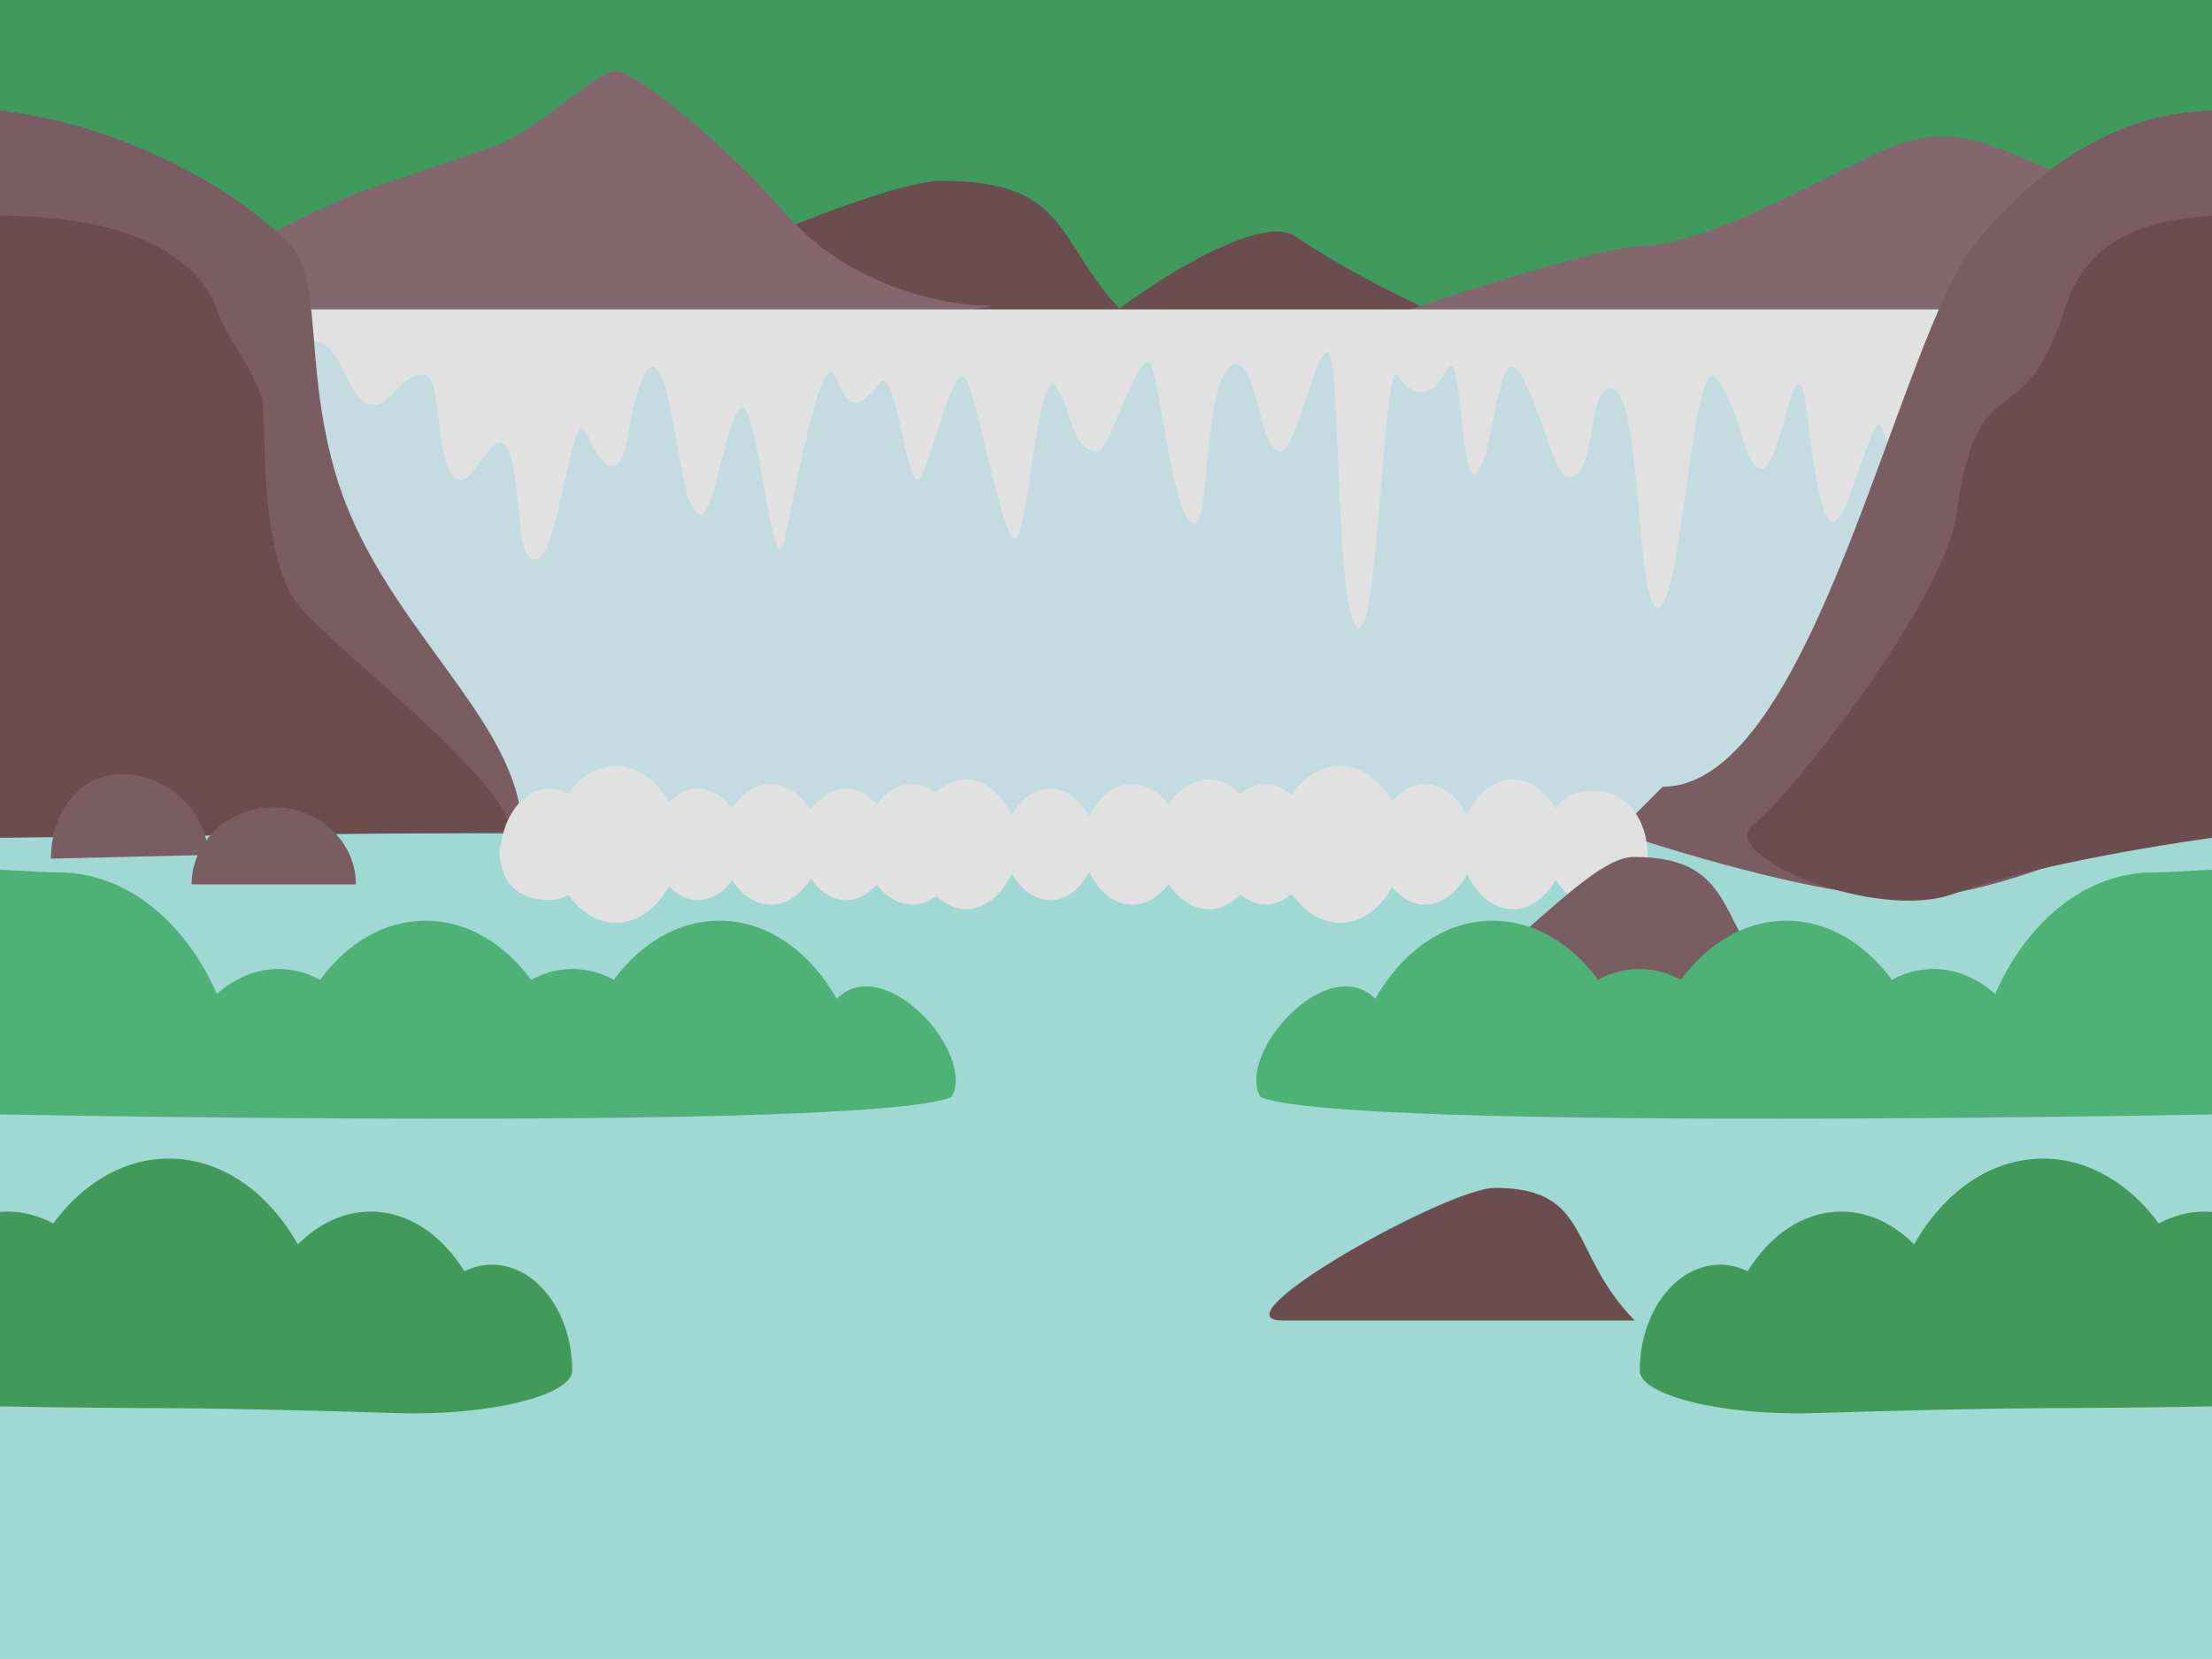 <?xml version="1.0" encoding="UTF-8" standalone="no"?>
<!-- Uploaded to: SVG Repo, www.svgrepo.com, Generator: SVG Repo Mixer Tools -->

<svg
   width="800"
   height="600"
   viewBox="0 0 1024 768"
   class="icon"
   version="1.1"
   id="svg20"
   sodipodi:docname="lake.svg"
   inkscape:version="1.4 (e7c3feb1, 2024-10-09)"
   xmlns:inkscape="http://www.inkscape.org/namespaces/inkscape"
   xmlns:sodipodi="http://sodipodi.sourceforge.net/DTD/sodipodi-0.dtd"
   xmlns="http://www.w3.org/2000/svg"
   xmlns:svg="http://www.w3.org/2000/svg">
  <rect x="0" y="0" width="1024" height="768" fill="#333333" stroke="none"/>
  <defs
     id="defs20">
    <inkscape:path-effect
       effect="mirror_symmetry"
       start_point="558.109,-20.493"
       end_point="558.109,747.507"
       center_point="558.109,363.507"
       id="path-effect25"
       is_visible="true"
       lpeversion="1.2"
       lpesatellites=""
       mode="vertical"
       discard_orig_path="false"
       fuse_paths="false"
       oposite_fuse="false"
       split_items="false"
       split_open="false"
       link_styles="false" />
    <inkscape:path-effect
       effect="mirror_symmetry"
       start_point="496.63,-52.94"
       end_point="496.63,715.06"
       center_point="496.63,331.06"
       id="path-effect24"
       is_visible="true"
       lpeversion="1.2"
       lpesatellites=""
       mode="vertical"
       discard_orig_path="false"
       fuse_paths="false"
       oposite_fuse="false"
       split_items="false"
       split_open="false"
       link_styles="false" />
  </defs>
  <sodipodi:namedview
     id="namedview20"
     pagecolor="#ffffff"
     bordercolor="#000000"
     borderopacity="0.25"
     inkscape:showpageshadow="2"
     inkscape:pageopacity="0.0"
     inkscape:pagecheckerboard="0"
     inkscape:deskcolor="#d1d1d1"
     showguides="false"
     inkscape:zoom="11.992531"
     inkscape:cx="596.95489"
     inkscape:cy="302.6884"
     inkscape:window-width="1280"
     inkscape:window-height="1387"
     inkscape:window-x="2792"
     inkscape:window-y="25"
     inkscape:window-maximized="0"
     inkscape:current-layer="g26" />
  <g
     id="g25"
     style="opacity:1">
    <g
       id="g26"
       style="opacity:0.851">
      <rect
         style="opacity:1;fill:#43ab64;fill-opacity:1;stroke-width:1.097"
         id="rect21"
         width="1036.592"
         height="373.993"
         x="-1.708"
         y="-5.123" />
      <path
         d="m 435.617,83.676 c -32.749,0 -194.782,71.658 -145.891,71.658 H 531.697 C 485.766,118.61 502.437,83.676 435.617,83.676 Z"
         fill="#745154"
         id="path18-8"
         style="stroke-width:1.509"
         sodipodi:nodetypes="sscs" />
      <path
         d="M 599.355,109.253 C 572.074,91.136 435.34,197.924 484.203,196.281 L 738.129,187.742 C 692.198,151.019 655.929,146.823 599.355,109.253 Z"
         fill="#745154"
         id="path18-8-8"
         style="stroke-width:1.509"
         sodipodi:nodetypes="sscs" />
      <rect
         style="opacity:1;fill:#b3f4ef;fill-opacity:1;stroke-width:1.126"
         id="rect20"
         width="1048.546"
         height="386.216"
         x="-5.123"
         y="385.678" />
      <path
         d="m 459.626,141.568 c -28,0 -69.334,-11.919 -96,-42.778 -26.668,-30.86 -69.334,-65.924 -78.668,-65.924 -9.334,0 -36.334,28.053 -56.834,35.065 -20.5,7.011 -35.166,12.274 -56.5,19.285 -21.332,7.014 -62.666,29.808 -62.666,29.808 0,0 0.98,26.378 0,35.943 -0.98,9.562 118.666,27.175 175.334,18.41 56.666,-8.768 175.334,-29.808 175.334,-29.808 z m 491.332,-62.243 c -34,-14.465 -50,-23.669 -83,-7.89 -33,15.78 -78,41.166 -107,42.281 -29,1.112 -136.334,39.246 -136.334,39.246 l 347.334,-6.575 z"
         fill="#926e79"
         id="path2"
         style="stroke-width:1.147" />
      <path
         d="m 121.824,143.276 h 811.884 v 241.954 h -811.884 z"
         fill="#ddf9ff"
         id="path3"
         style="stroke-width:1.147" />
      <path
         d="m 933.708,143.276 h -801.6 c -4.238,3.308 -7.912,6.462 -10.284,9.021 v 6.12 c 6.552,2.017 23.574,-0.289 23.574,-0.289 13.81,0 14.91,29.2 27.31,29.2 9.5,0 11.51,-13.807 23.5,-13.807 9.596,0 4,48.654 17.5,48.654 6.818,0 17.166,-30.139 22.666,-10.851 5.5,19.288 2.362,47.67 11.334,47.67 11.5,0 16.666,-75.392 24,-57.858 7.334,17.534 15.784,20.74 19,0.657 4,-24.984 11,-45.366 17.668,-20.821 6.666,24.545 7.52,56.983 16.334,56.983 6.624,0 14.334,-61.364 21,-47.339 6.666,14.025 12.666,79.774 17.334,59.613 4.666,-20.164 17.334,-92.923 24,-75.392 6.666,17.534 12,12.274 20,2.63 8,-9.644 12.666,51.723 18.666,43.833 6,-7.89 16,-57.858 22,-44.709 6,13.15 18,81.528 23.334,71.884 5.334,-9.644 10,-80.652 18,-69.254 8,11.398 6.664,29.805 19.33,29.805 5.334,0 20.666,-55.229 25.334,-37.695 4.668,17.534 10.318,71.034 19.334,71.034 7.208,0 4,-73.664 19.334,-73.664 10,0 10.49,40.325 20.666,40.325 7.334,0 19.334,-62.243 23.334,-42.079 4,20.164 2.666,123.607 12.666,123.607 9.276,0 11.334,-126.237 18,-116.593 6.666,9.644 15.334,11.395 22.666,-2.63 7.332,-14.025 6,55.392 14,47.42 8,-7.971 9.334,-60.57 19.334,-46.544 10,14.025 15.972,48.772 23.108,48.772 13.092,0 8.39,-41.101 19.42,-41.101 14.806,0 11.472,101.347 21.834,101.347 11.638,0 15.636,-122.168 27.636,-105.513 12,16.655 12.002,41.203 20.668,41.203 8.666,0 15.332,-61.364 20,-30.683 4.668,30.683 8,78.898 21.332,41.203 13.336,-37.695 11.75,-34.712 16.876,-23.054 3.398,7.727 37.286,-28.422 59.792,-53.716 z"
         fill="#ffffff"
         id="path4"
         style="stroke-width:1.147" />
      <path
         d="m -13.43,255.098 c 0.62,46.387 -19.114,71.116 -11.702,114.762 l 266.84,15.37 c 0,-52.599 -67.112,-96.432 -87.064,-168.316 -14.276,-51.434 -4.64,-88.642 -21.766,-105.197 C 100.428,80.35 47.904,56.649 0,51.2 -63.464,55.307 -9.008,158.238 -9.972,218.46 Z"
         fill="#86646a"
         id="path5"
         style="stroke-width:1.147"
         sodipodi:nodetypes="cccccccc" />
      <path
         d="m 692.054,549.897 c -22.058,0 -131.194,61.411 -98.264,61.411 h 162.978 c -30.936,-31.472 -19.708,-61.411 -64.714,-61.411 z"
         fill="#745154"
         id="path18"
         style="stroke-width:1.147"
         sodipodi:nodetypes="sscs" />
      <path
         d="m -6.822,629.415 c 58.787,1.468 88.008,1.783 133.225,1.991 28.066,0.129 68.356,1.206 103.981,2.282 42.832,1.294 80.629,-8.419 80.629,-19.643 0,-27.115 -16.714,-49.093 -37.334,-49.093 -4.446,0 -8.652,1.197 -12.606,3.069 -10.266,-16.713 -25.784,-27.617 -43.394,-27.617 -12.704,0 -24.282,5.773 -33.676,15.143 -13.614,-23.961 -35.16,-39.691 -59.658,-39.691 -21.072,0 -40.024,11.574 -53.6,30.036 -6.51,-3.485 -13.604,-5.489 -21.066,-5.489 -7.464,0 -14.556,2.004 -21.068,5.489 -8.948,-12.169 -27.205,-5.546 -39.891,-10.388 -36.256,5.141 -64.442,92.188 4.457,93.91 z m 1129.861,0 c -58.787,1.468 -88.008,1.783 -133.225,1.991 -28.066,0.129 -68.356,1.206 -103.981,2.282 -42.832,1.294 -80.629,-8.419 -80.629,-19.643 0,-27.115 16.714,-49.093 37.334,-49.093 4.446,0 8.652,1.197 12.606,3.069 10.266,-16.713 25.784,-27.617 43.394,-27.617 12.704,0 24.282,5.773 33.676,15.143 13.614,-23.961 35.16,-39.691 59.658,-39.691 21.072,0 40.024,11.574 53.6,30.036 6.51,-3.485 13.604,-5.489 21.066,-5.489 7.464,0 14.556,2.004 21.068,5.489 8.948,-12.169 27.205,-5.546 39.891,-10.388 36.256,5.141 64.442,92.188 -4.457,93.91 z"
         fill="#52c883"
         id="path12"
         style="fill:#43ab5f;fill-opacity:1;stroke-width:1.147"
         sodipodi:nodetypes="ssssscscscsccs"
         inkscape:path-effect="#path-effect25"
         inkscape:original-d="m -6.8215611,629.41503 c 58.7868241,1.46848 88.0084651,1.783 133.2252111,1.99147 28.06561,0.1294 68.35556,1.20554 103.98144,2.28172 42.83163,1.29384 80.6294,-8.41933 80.6294,-19.64276 0,-27.11458 -16.714,-49.09291 -37.334,-49.09291 -4.446,0 -8.652,1.19661 -12.606,3.06912 -10.266,-16.7132 -25.784,-27.61689 -43.394,-27.61689 -12.704,0 -24.282,5.7727 -33.676,15.14314 -13.614,-23.9613 -35.16,-39.69091 -59.658,-39.69091 -21.072,0 -40.024,11.57432 -53.6,30.03643 -6.51,-3.48466 -13.604,-5.48866 -21.066,-5.48866 -7.464,0 -14.556,2.004 -21.068,5.48866 -8.948,-12.16868 -27.2049186,-5.54626 -39.890918,-10.38797 -36.25563,5.14086 -64.441898,92.18848 4.4568669,93.90956 z"
         transform="translate(-46.109,20.493)" />
      <path
         d="M 1051.324,256.739 C 1071.816,197.384 1062.484,53.884 1024,51.2 c -48.394,1.151 -83.746,30.48 -108.906,60.517 -36.348,43.394 -75.29,252.473 -145.386,252.473 l -20.97,21.039 c 0,0 82.901,28.526 131.655,30.261 52.843,1.881 150.438,-51.559 150.438,-51.559 35.376,-20.099 3.975,-59.351 20.493,-107.193 z"
         fill="#86646a"
         id="path13"
         style="stroke-width:1.147"
         sodipodi:nodetypes="sccccscs" />
      <path
         d="m 1064.986,243.077 c 0,-35.662 -36.923,-109.077 -40.986,-143.237 -36.772,2.496 -59.016,13.999 -68.292,43.436 -19.334,61.364 -40.362,22.794 -50,94.677 -5.29,39.449 -76,129.642 -94,143.718 -18,14.075 56.647,45.262 92.647,32.112 22.746,-8.308 63.063,-17.859 119.645,-25.943 10.426,-54.173 41.002,-88.883 40.986,-144.763 z m -925.944,38.147 c -18.666,-21.6 -16,-78.338 -17.216,-92.616 -1.218,-14.281 -15.392,-28.85 -21.45,-45.332 C 90.708,116.977 56.988,99.84 0,99.84 c -6.292,39.878 -38.328,74.789 -39.002,116.915 l 15.326,34.93 C -23.056,298.072 -7.412,344.194 0,387.84 l 236.376,-2.608 c -0.002,-22.796 -78.668,-82.406 -97.334,-104.008 z"
         fill="#745154"
         id="path14"
         style="stroke-width:1.147"
         sodipodi:nodetypes="ccccscccccccccccc" />
      <path
         d="m 762.378,399.019 c 0.045,-0.837 0.354,-1.551 0.354,-2.405 0,-18.586 -10.754,-30.452 -24.282,-30.452 -7.257,0 -13.812,1.323 -18.297,8.211 -4.772,-8.056 -11.748,-13.515 -19.897,-13.515 -9.018,0 -16.577,6.692 -21.246,16.27 -4.457,-8.369 -11.31,-14.164 -19.435,-14.164 -5.856,0 -11.016,3.213 -15.231,7.922 -5.604,-9.873 -14.244,-16.335 -24.063,-16.335 -8.832,0 -16.729,5.214 -22.317,13.432 -3.622,-2.903 -7.601,-5.019 -12.097,-5.019 -4.31,0 -8.149,1.936 -11.669,4.623 -4.171,-3.905 -8.929,-6.725 -14.359,-6.725 -7.541,0 -14.199,4.551 -18.952,11.589 -4.404,-5.816 -10.331,-9.483 -16.918,-9.483 -8.378,0 -15.409,6.148 -19.826,14.961 -4.194,-7.612 -10.53,-12.855 -18.013,-12.855 -7.323,0 -13.559,5.012 -17.763,12.346 -4.648,-9.739 -12.278,-16.555 -21.388,-16.555 -5.097,0 -9.577,2.539 -13.593,6.015 -3.32,-2.311 -6.929,-3.912 -10.905,-3.912 -6.475,0 -12.273,3.602 -16.653,9.242 -3.905,-4.219 -8.611,-7.136 -13.966,-7.136 -6.569,0 -12.407,3.887 -16.59,9.959 -4.493,-7.23 -10.942,-12.065 -18.404,-12.065 -7.199,0 -13.517,4.442 -17.997,11.24 -4.286,-5.85 -10.082,-9.133 -16.123,-9.134 -5.018,0 -9.415,2.668 -13.194,6.422 -5.585,-10.226 -14.401,-16.94 -24.425,-16.94 -8.653,0 -16.435,4.976 -22.005,12.909 -2.732,-1.557 -5.659,-2.369 -8.617,-2.391 -12.683,0 -22.965,14.126 -22.965,31.551 0,0.851 0.304,1.569 0.354,2.405 h 530.484 z"
         fill="#ffffff"
         id="path15"
         style="stroke-width:1.538"
         sodipodi:nodetypes="csscscscscscscscscscscscscccsccsccc" />
      <path
         d="m 759.579,383.817 c -3.478,2.864 0.568,2.831 0.568,3.686 0,18.586 -8.299,31.305 -21.827,31.305 -7.257,0 -13.598,-4.525 -18.084,-11.413 -4.772,8.056 -11.748,13.515 -19.897,13.515 -9.018,0 -16.577,-6.692 -21.246,-16.27 -4.457,8.369 -11.31,14.164 -19.435,14.164 -5.856,0 -11.016,-3.213 -15.231,-7.922 -5.604,9.873 -14.244,16.335 -24.063,16.335 -8.832,0 -16.729,-5.214 -22.317,-13.432 -3.622,2.903 -7.601,5.019 -12.097,5.019 -4.31,0 -8.149,-1.936 -11.669,-4.623 -4.171,3.905 -8.929,6.725 -14.359,6.725 -7.541,0 -14.199,-4.551 -18.952,-11.589 -4.404,5.816 -10.331,9.483 -16.918,9.483 -8.378,0 -15.409,-6.148 -19.826,-14.961 -4.194,7.612 -10.53,12.855 -18.013,12.855 -7.323,0 -13.559,-5.012 -17.763,-12.346 -4.648,9.739 -12.278,16.555 -21.388,16.555 -5.097,0 -9.577,-2.539 -13.593,-6.015 -3.32,2.311 -6.929,3.912 -10.905,3.912 -6.475,0 -12.273,-3.602 -16.653,-9.242 -3.905,4.219 -8.611,7.136 -13.966,7.136 -6.569,0 -12.407,-3.887 -16.59,-9.959 -4.493,7.23 -10.942,12.065 -18.404,12.065 -7.199,0 -13.517,-4.442 -17.997,-11.24 -4.286,5.85 -10.082,9.133 -16.123,9.134 -5.018,0 -9.415,-2.668 -13.194,-6.422 -5.585,10.226 -14.401,16.94 -24.425,16.94 -8.653,0 -16.435,-4.976 -22.005,-12.909 -2.732,1.557 -5.659,2.369 -8.617,2.391 -12.683,0 -23.286,-6.014 -23.286,-23.44 0,-0.851 2.439,-8.933 2.489,-9.77 l 524.827,-0.64 z"
         fill="#ffffff"
         id="path15-4"
         style="stroke-width:1.538"
         sodipodi:nodetypes="csscscscscscscscscscscscscccsccsccc" />
      <path
         d="m 126.727,373.689 c -21.004,0 -38.03,15.995 -38.03,35.722 h 76.06 c 0,-19.73 -17.026,-35.722 -38.03,-35.722 z"
         fill="#86646a"
         id="path17"
         style="stroke-width:1.147"
         sodipodi:nodetypes="sccs" />
      <path
         d="m 56.47,358.354 c -21.004,0 -32.907,19.411 -32.907,39.138 l 72.647,-1.708 c -0.002,-19.73 -18.736,-37.43 -39.74,-37.43 z m 699.733,38.352 c -24.544,0 -72.696,68.328 -109.336,68.328 h 181.338 c -34.42,-35.015 -21.926,-68.328 -72.002,-68.328 z"
         fill="#86646a"
         id="path19"
         style="stroke-width:1.147"
         sodipodi:nodetypes="sccssccs" />
      <path
         d="m 1055.043,362.515 c -15.204,-18.759 -50.932,-11.593 -73.428,-11.593 -31.504,0 -58.692,22.799 -73.374,56.283 -8.439,-7.557 -18.416,-11.591 -28.626,-11.574 -6.796,0 -13.256,1.825 -19.186,5 -12.366,-16.813 -29.624,-27.354 -48.814,-27.354 -19.19,0 -36.45,10.541 -48.812,27.354 -5.93,-3.174 -12.39,-5 -19.188,-5 -6.798,0 -13.256,1.825 -19.186,5 -12.364,-16.813 -29.624,-27.354 -48.814,-27.354 -22.308,0 -41.93,14.323 -54.33,36.146 -22.245,-22.188 -64.759,25.753 -53.113,45.513 39.082,16.349 454.957,7.759 454.957,7.759 6.732,-26.457 27.7,-72.372 31.914,-100.179 z m -1116.826,0 c 15.204,-18.759 50.932,-11.593 73.428,-11.593 31.504,0 58.692,22.799 73.374,56.283 8.439,-7.557 18.416,-11.591 28.626,-11.574 6.796,0 13.256,1.825 19.186,5 12.366,-16.813 29.624,-27.354 48.814,-27.354 19.19,0 36.45,10.541 48.812,27.354 5.93,-3.174 12.39,-5 19.188,-5 6.798,0 13.256,1.825 19.186,5 12.364,-16.813 29.624,-27.354 48.814,-27.354 22.308,0 41.93,14.323 54.33,36.146 22.245,-22.188 64.759,25.753 53.113,45.513 -39.082,16.349 -454.957,7.759 -454.957,7.759 -6.732,-26.457 -27.7,-72.372 -31.914,-100.179 z"
         fill="#52c883"
         id="path16"
         style="stroke-width:1.147"
         inkscape:path-effect="#path-effect24"
         inkscape:original-d="m 1055.0435,362.51466 c -15.204,-18.75929 -50.9316,-11.5933 -73.42756,-11.5933 -31.504,0 -58.692,22.79888 -73.374,56.28315 -8.43928,-7.55696 -18.41581,-11.59076 -28.626,-11.57433 -6.796,0 -13.256,1.82518 -19.186,4.9995 -12.366,-16.81315 -29.624,-27.3539 -48.814,-27.3539 -19.19,0 -36.45,10.54075 -48.812,27.3539 -5.93,-3.17432 -12.39,-4.9995 -19.188,-4.9995 -6.798,0 -13.256,1.82518 -19.186,4.9995 -12.364,-16.81315 -29.624,-27.3539 -48.814,-27.3539 -22.308,0 -41.93,14.3226 -54.33,36.14576 -22.24495,-22.18809 -64.75887,25.75323 -53.1127,45.51325 39.08199,16.34858 454.95666,7.75861 454.95666,7.75861 6.732,-26.4571 27.6996,-72.37249 31.9136,-100.17874 z"
         sodipodi:nodetypes="cscccscscscccc"
         transform="translate(15.37,52.94)" />
    </g>
  </g>
</svg>
